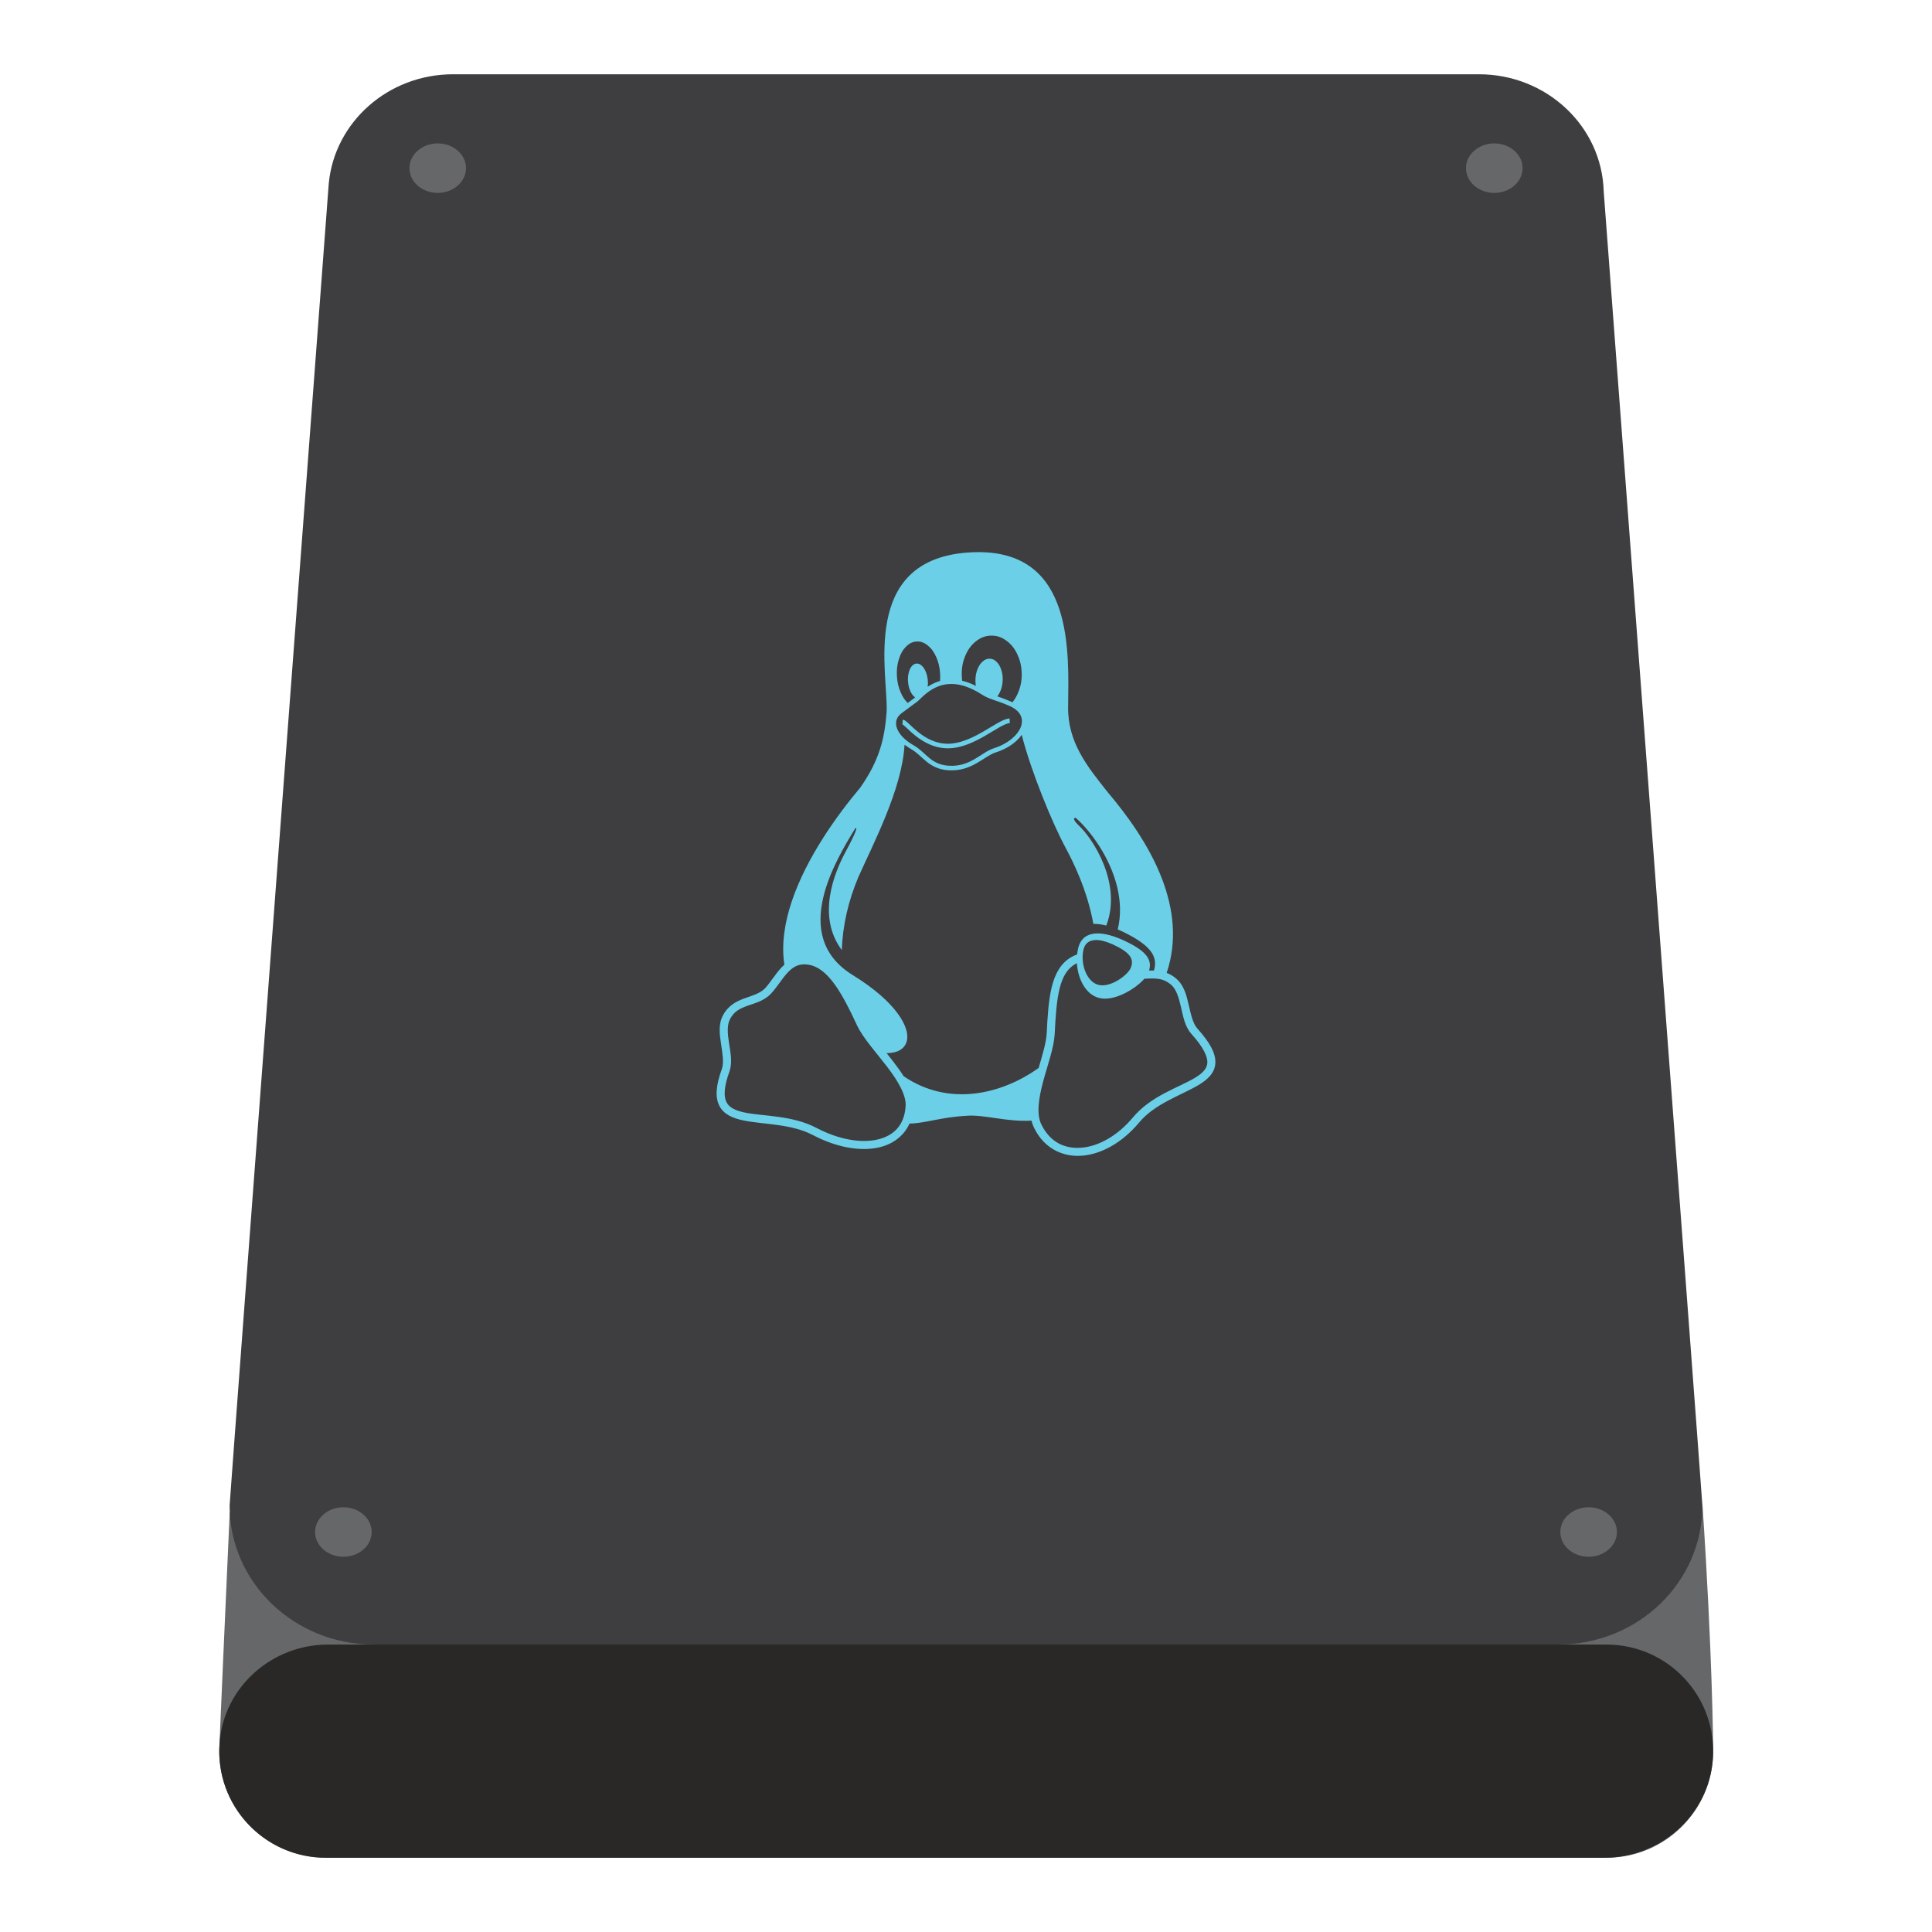 <?xml version="1.0" encoding="UTF-8" standalone="no"?>
<svg
   xmlns:dc="http://purl.org/dc/elements/1.1/"
   xmlns:cc="http://creativecommons.org/ns#"
   xmlns:rdf="http://www.w3.org/1999/02/22-rdf-syntax-ns#"
   xmlns:svg="http://www.w3.org/2000/svg"
   xmlns="http://www.w3.org/2000/svg"
   viewBox="0 0 640 640"
   height="640"
   width="640"
   xml:space="preserve"
   version="1.1"
   id="svg2"><defs
     id="defs6"><clipPath
       id="clipPath16"
       clipPathUnits="userSpaceOnUse"><path
         id="path18"
         d="M 0,512 512,512 512,0 0,0 0,512 Z" /></clipPath></defs><g
     transform="matrix(1.25,0,0,-1.25,0,640)"
     id="g10"><g
       id="g12"><g
         clip-path="url(#clipPath16)"
         id="g14"><g
           transform="translate(451.167,113.333)"
           id="g20"><path
             id="path22"
             style="fill:#656769;fill-opacity:1;fill-rule:nonzero;stroke:none"
             d="m 0,0 c -0.008,-0.027 -0.042,0.268 -0.097,0.841 0.053,-0.74 0.081,-1.149 0.081,-1.194 0,-20.324 -389.451,-21.12 -390.262,-1.486 -1.049,-23.426 -2.788,-62.419 -2.788,-63.568 0,-15.599 12.646,-28.245 28.246,-28.245 l 339.408,0 c 15.599,0 28.245,12.646 28.245,28.245 C 2.833,-63.646 2.658,-39.702 0,0" /></g><g
           transform="translate(424.996,461.308)"
           id="g24"><path
             id="path26"
             style="fill:#3e3d3f;fill-opacity:1;fill-rule:nonzero;stroke:none"
             d="m 0,0 c -0.475,17.203 -15.093,31.01 -33.069,31.01 l -271.854,0 c -17.243,0 -31.399,-12.703 -32.945,-28.922 0,0 -26.278,-349.05 -26.278,-350.416 0,-20.324 17.106,-36.799 38.207,-36.799 l 313.886,0 c 21.102,0 38.208,16.475 38.208,36.799 C 26.155,-346.961 0,0 0,0" /></g><g
           transform="translate(425.755,76.172)"
           id="g28"><path
             id="path30"
             style="fill:#292827;fill-opacity:1;fill-rule:nonzero;stroke:none"
             d="m 0,0 -338.849,0 c -14.883,0 -27.65,-11.292 -28.728,-26.136 -1.201,-16.553 11.872,-30.355 28.169,-30.355 l 338.849,0 c 14.883,0 27.65,11.292 28.728,26.137 C 29.37,-13.802 16.297,0 0,0" /></g><g
           transform="translate(98.5,106)"
           id="g32"><path
             id="path34"
             style="fill:#656769;fill-opacity:1;fill-rule:nonzero;stroke:none"
             d="m 0,0 c 0,-3.624 -3.358,-6.562 -7.5,-6.562 -4.142,0 -7.5,2.938 -7.5,6.562 0,3.624 3.358,6.562 7.5,6.562 C -3.358,6.562 0,3.624 0,0" /></g><g
           transform="translate(428.5,106)"
           id="g36"><path
             id="path38"
             style="fill:#656769;fill-opacity:1;fill-rule:nonzero;stroke:none"
             d="m 0,0 c 0,-3.624 -3.358,-6.562 -7.5,-6.562 -4.142,0 -7.5,2.938 -7.5,6.562 0,3.624 3.358,6.562 7.5,6.562 C -3.358,6.562 0,3.624 0,0" /></g><g
           transform="translate(123.5,467.438)"
           id="g40"><path
             id="path42"
             style="fill:#656769;fill-opacity:1;fill-rule:nonzero;stroke:none"
             d="m 0,0 c 0,-3.624 -3.358,-6.562 -7.5,-6.562 -4.142,0 -7.5,2.938 -7.5,6.562 0,3.624 3.358,6.562 7.5,6.562 C -3.358,6.562 0,3.624 0,0" /></g><g
           transform="translate(403.5,467.438)"
           id="g44"><path
             id="path46"
             style="fill:#656769;fill-opacity:1;fill-rule:nonzero;stroke:none"
             d="m 0,0 c 0,-3.624 -3.358,-6.562 -7.5,-6.562 -4.142,0 -7.5,2.938 -7.5,6.562 0,3.624 3.358,6.562 7.5,6.562 C -3.358,6.562 0,3.624 0,0" /></g><g
           transform="translate(213.162,256.432)"
           id="g48"><path
             id="path50"
             style="fill:#6bcfe8;fill-opacity:1;fill-rule:nonzero;stroke:none"
             d="m 0,0 c 0.332,-0.001 0.683,-0.029 1.058,-0.086 2.517,-0.381 4.713,-2.141 6.828,-5.01 2.115,-2.869 4.083,-6.786 6.106,-11.13 l 0.003,-0.005 0.002,-0.005 c 1.626,-3.394 5.057,-7.125 7.964,-10.932 2.908,-3.806 5.158,-7.627 4.865,-10.551 l -0.001,-0.013 -10e-4,-0.013 c -0.379,-4.987 -3.193,-7.703 -7.512,-8.689 -4.318,-0.986 -10.171,-0.003 -16.017,3.052 -0.002,10e-4 -0.004,0.002 -0.006,0.003 -6.468,3.426 -14.163,3.086 -19.099,4.116 -2.469,0.516 -4.079,1.291 -4.819,2.731 -0.739,1.441 -0.756,3.953 0.816,8.238 l 0.007,0.019 0.006,0.019 c 0.777,2.397 0.202,5.019 -0.176,7.48 -0.377,2.462 -0.561,4.701 0.279,6.261 l 0.004,0.007 0.004,0.008 c 1.076,2.074 2.654,2.815 4.613,3.518 1.959,0.703 4.282,1.255 6.117,3.093 l 0.009,0.01 0.01,0.01 c 1.695,1.789 2.969,4.031 4.46,5.623 1.258,1.343 2.517,2.233 4.414,2.246 L 0,0 Z m 72.225,0.31 c 0.254,-4.11 2.287,-8.301 5.883,-9.208 3.935,-1.037 9.609,2.339 12.004,5.093 0.478,0.019 0.945,0.043 1.398,0.054 2.102,0.051 3.864,-0.069 5.665,-1.644 l 0.006,-0.006 0.006,-0.005 c 1.384,-1.172 2.042,-3.388 2.612,-5.87 0.571,-2.482 1.027,-5.185 2.738,-7.111 l 0.003,-0.002 0.002,-0.003 c 3.289,-3.65 4.346,-6.117 4.256,-7.692 -0.09,-1.575 -1.23,-2.744 -3.335,-4.013 -4.209,-2.539 -11.666,-4.746 -16.429,-10.516 -4.136,-4.922 -9.18,-7.625 -13.621,-7.975 -4.442,-0.351 -8.274,1.492 -10.533,6.027 l -0.005,0.01 -0.005,0.01 c -1.402,2.666 -0.818,6.874 0.363,11.312 1.18,4.438 2.877,8.995 3.104,12.699 l 0,0.006 0,0.006 c 0.24,4.745 0.505,8.89 1.303,12.087 0.797,3.198 2.052,5.364 4.276,6.581 0.104,0.056 0.207,0.11 0.309,0.16 z m 5.07,6.142 c 1.256,0.005 2.777,-0.413 4.442,-1.158 4.481,-2.069 5.883,-3.842 4.659,-6.447 -1.03,-1.965 -5.443,-5.092 -8.467,-4.268 -3.085,0.798 -4.591,5.244 -4.089,8.605 0.269,2.282 1.56,3.259 3.455,3.268 M 57.606,60.826 c 2.41,-9.497 8.014,-23.216 11.616,-29.911 1.914,-3.552 5.723,-11.098 7.369,-20.191 1.042,0.032 2.191,-0.119 3.42,-0.434 4.303,11.154 -3.648,23.169 -7.284,26.515 -1.468,1.424 -1.539,2.063 -0.811,2.033 3.945,-3.489 9.123,-10.505 11.007,-18.425 0.86,-3.611 1.043,-7.408 0.121,-11.154 0.451,-0.188 0.909,-0.391 1.373,-0.611 6.907,-3.363 9.461,-6.288 8.233,-10.279 -0.405,0.014 -0.803,0.012 -1.191,0.003 -0.036,-0.001 -0.072,-0.002 -0.108,-0.003 1,3.164 -1.215,5.498 -7.119,8.169 C 78.108,9.232 73.228,8.964 72.404,3.5 72.351,3.214 72.308,2.922 72.276,2.626 71.819,2.468 71.359,2.265 70.898,2.012 68.022,0.439 66.453,-2.416 65.58,-5.917 64.708,-9.416 64.458,-13.645 64.217,-18.4 l 0,-0.002 c -0.147,-2.391 -1.13,-5.625 -2.127,-9.049 -10.031,-7.156 -23.954,-10.256 -35.775,-2.189 -0.801,1.267 -1.72,2.523 -2.666,3.761 -0.604,0.791 -1.224,1.577 -1.841,2.352 1.213,-10e-4 2.245,0.198 3.078,0.576 1.037,0.47 1.765,1.225 2.126,2.194 0.72,1.939 -0.003,4.673 -2.31,7.796 -2.307,3.123 -6.215,6.647 -11.956,10.168 0,0 -0.001,0 -0.001,0.001 -4.218,2.624 -6.577,5.841 -7.681,9.333 -1.104,3.492 -0.95,7.269 -0.099,10.998 1.634,7.157 5.831,14.117 8.509,18.486 0.721,0.53 0.258,-0.985 -2.711,-6.498 C 8.102,24.487 3.128,12.855 9.939,3.776 c 0.182,6.461 1.725,13.051 4.315,19.215 3.774,8.553 11.666,23.386 12.293,35.207 0.323,-0.234 1.434,-0.984 1.928,-1.265 10e-4,-0.002 0.003,-0.002 0.004,-0.002 1.447,-0.852 2.535,-2.099 3.943,-3.231 1.411,-1.134 3.174,-2.113 5.838,-2.268 3.108,-0.18 5.478,0.783 7.419,1.893 1.938,1.108 3.487,2.334 4.954,2.813 0.002,0.002 0.004,0.002 0.006,0.002 3.1,0.97 5.565,2.685 6.967,4.687 l 0,-10e-4 z m -3.224,4.342 c -0.955,-0.057 -1.954,-0.549 -3.118,-1.198 -1.164,-0.65 -2.472,-1.481 -3.891,-2.3 -2.836,-1.637 -6.101,-3.202 -9.346,-3.202 -3.251,0 -5.847,1.501 -7.795,3.044 -0.974,0.772 -1.777,1.549 -2.419,2.151 -0.321,0.3 -0.6,0.556 -0.86,0.757 -0.259,0.2 -0.471,0.398 -0.906,0.398 l -0.02,-0.913 c -0.032,-0.306 -0.063,-0.296 -0.051,-0.305 0.02,-0.013 0.121,-0.048 0.239,-0.139 0.191,-0.147 0.456,-0.387 0.771,-0.681 0.629,-0.59 1.465,-1.4 2.495,-2.216 2.059,-1.632 4.923,-3.306 8.546,-3.306 3.627,0 7.059,1.696 9.951,3.365 1.446,0.834 2.759,1.667 3.876,2.29 1.117,0.624 2.056,1.015 2.6,1.047 l -0.072,1.208 z m -15.465,9.146 c 2.212,0.008 4.873,-0.717 8.095,-2.788 1.979,-1.287 3.519,-1.395 7.065,-2.913 l 0.004,-0.002 0.004,-0.002 c 1.706,-0.7 2.708,-1.612 3.197,-2.573 0.489,-0.961 0.501,-2.003 0.092,-3.099 -0.819,-2.192 -3.433,-4.499 -7.102,-5.645 l -0.003,-0.001 -0.004,-0.002 c -1.788,-0.581 -3.348,-1.864 -5.187,-2.915 -1.838,-1.052 -3.919,-1.9 -6.748,-1.736 -2.409,0.14 -3.848,0.958 -5.15,2.004 -1.302,1.046 -2.437,2.361 -4.098,3.336 l -0.004,0.003 -0.004,0.002 c -2.676,1.513 -4.137,3.262 -4.595,4.778 -0.459,1.517 -0.028,2.811 1.299,3.806 1.493,1.119 2.529,1.879 3.22,2.386 0.686,0.504 0.972,0.693 1.19,0.902 0.001,0.002 0.003,0.003 0.004,0.004 l 0.001,0.001 c 1.121,1.062 2.909,2.996 5.604,3.924 0.927,0.319 1.962,0.525 3.12,0.529 l 0,10e-4 z m -8.928,11.252 c 0.952,-0.002 1.803,-0.32 2.684,-1.023 0.955,-0.763 1.677,-1.739 2.281,-3.114 0.605,-1.374 0.928,-2.749 1.018,-4.371 l 0,-0.013 c 0.043,-0.681 0.038,-1.323 -0.016,-1.944 -0.188,-0.053 -0.373,-0.111 -0.553,-0.173 -1.026,-0.353 -1.93,-0.835 -2.718,-1.355 0.077,0.544 0.088,1.097 0.029,1.712 -0.007,0.035 -0.007,0.062 -0.007,0.097 -0.082,0.817 -0.254,1.505 -0.543,2.199 -0.309,0.721 -0.653,1.23 -1.106,1.622 -0.411,0.355 -0.8,0.518 -1.227,0.515 -0.044,0 -0.089,-0.003 -0.134,-0.007 -0.481,-0.041 -0.88,-0.274 -1.258,-0.735 -0.378,-0.46 -0.625,-1.031 -0.804,-1.787 -0.179,-0.756 -0.227,-1.498 -0.151,-2.35 0,-0.035 0.007,-0.062 0.007,-0.097 0.082,-0.824 0.247,-1.511 0.543,-2.206 0.302,-0.714 0.653,-1.223 1.106,-1.615 0.076,-0.065 0.151,-0.124 0.226,-0.177 -0.472,-0.363 -0.697,-0.53 -1.084,-0.815 -0.248,-0.181 -0.543,-0.398 -0.886,-0.651 -0.749,0.701 -1.333,1.582 -1.843,2.743 -0.605,1.374 -0.928,2.749 -1.024,4.371 l 0,0.014 c -0.09,1.622 0.068,3.017 0.515,4.46 0.447,1.443 1.045,2.488 1.911,3.347 0.866,0.859 1.738,1.292 2.79,1.347 0.082,0.005 0.164,0.007 0.244,0.006 z m 19.632,1.554 c 1.434,0 2.659,-0.42 3.917,-1.333 1.279,-0.928 2.199,-2.09 2.942,-3.711 0.728,-1.581 1.079,-3.128 1.113,-4.963 0,-0.048 0,-0.089 0.014,-0.137 0.014,-1.883 -0.309,-3.484 -1.024,-5.12 -0.408,-0.934 -0.876,-1.717 -1.437,-2.395 -0.19,0.091 -0.388,0.179 -0.593,0.263 -1.421,0.609 -2.511,0.996 -3.42,1.312 0.33,0.395 0.604,0.865 0.845,1.452 0.364,0.886 0.543,1.752 0.577,2.783 0,0.042 0.014,0.076 0.014,0.124 0.021,0.99 -0.11,1.835 -0.398,2.701 -0.303,0.907 -0.688,1.56 -1.244,2.103 -0.557,0.543 -1.114,0.79 -1.78,0.811 -0.032,0.002 -0.063,0.002 -0.094,0.002 -0.627,-0.002 -1.171,-0.217 -1.735,-0.689 -0.591,-0.495 -1.03,-1.127 -1.395,-2.006 -0.364,-0.88 -0.543,-1.753 -0.577,-2.791 -0.007,-0.041 -0.007,-0.075 -0.007,-0.117 -0.012,-0.57 0.024,-1.093 0.112,-1.6 -1.283,0.639 -2.492,1.075 -3.627,1.345 -0.064,0.491 -0.102,0.997 -0.114,1.527 l 0,0.144 c -0.02,1.876 0.289,3.485 1.011,5.12 0.721,1.636 1.615,2.811 2.872,3.767 1.258,0.955 2.495,1.395 3.959,1.408 l 0.069,0 z m -3.422,22.13 c -1.028,0.002 -2.1,-0.041 -3.217,-0.13 C 14.735,106.845 22.226,77.003 21.807,67.011 21.291,59.703 19.81,53.944 14.784,46.8 8.879,39.778 0.566,28.413 -3.373,16.583 -5.231,10.999 -6.116,5.308 -5.299,-0.078 -5.555,-0.307 -5.798,-0.547 -6.03,-0.794 c -1.734,-1.851 -3.014,-4.094 -4.442,-5.604 -1.333,-1.33 -3.233,-1.836 -5.321,-2.585 -2.089,-0.749 -4.382,-1.854 -5.774,-4.525 0,0 0,-0.001 -0.001,-0.001 -0.002,-0.005 -0.004,-0.009 -0.007,-0.013 -1.26,-2.354 -0.885,-5.064 -0.5,-7.575 0.384,-2.511 0.774,-4.884 0.257,-6.494 -1.653,-4.518 -1.864,-7.643 -0.7,-9.91 1.166,-2.272 3.563,-3.274 6.273,-3.84 5.42,-1.132 12.76,-0.851 18.544,-3.917 l 0.498,0.938 -0.492,-0.941 c 6.192,-3.237 12.471,-4.387 17.479,-3.243 3.632,0.829 6.58,2.991 8.094,6.319 3.918,0.019 8.217,1.678 15.103,2.058 4.672,0.376 10.508,-1.659 17.221,-1.287 0.175,-0.728 0.429,-1.429 0.777,-2.094 0.003,-0.007 0.007,-0.014 0.01,-0.021 2.603,-5.203 7.438,-7.583 12.59,-7.177 5.16,0.408 10.646,3.45 15.08,8.727 l -0.813,0.683 0.819,-0.675 c 4.227,5.124 11.242,7.249 15.894,10.055 2.326,1.403 4.213,3.16 4.359,5.711 0.146,2.55 -1.351,5.408 -4.794,9.229 l -10e-4,10e-4 c -0.001,0.002 -0.003,0.003 -0.004,0.005 -1.131,1.278 -1.671,3.647 -2.251,6.17 -0.579,2.521 -1.226,5.241 -3.296,7.004 -0.004,0.003 -0.008,0.006 -0.012,0.01 -0.824,0.718 -1.68,1.205 -2.542,1.532 2.878,8.536 1.748,17.035 -1.157,24.715 -3.565,9.425 -9.79,17.638 -14.543,23.257 -5.321,6.711 -10.526,13.084 -10.423,22.495 0.158,14.364 1.58,41.002 -23.697,41.037 l 10e-4,0 z" /></g></g></g></g></svg>